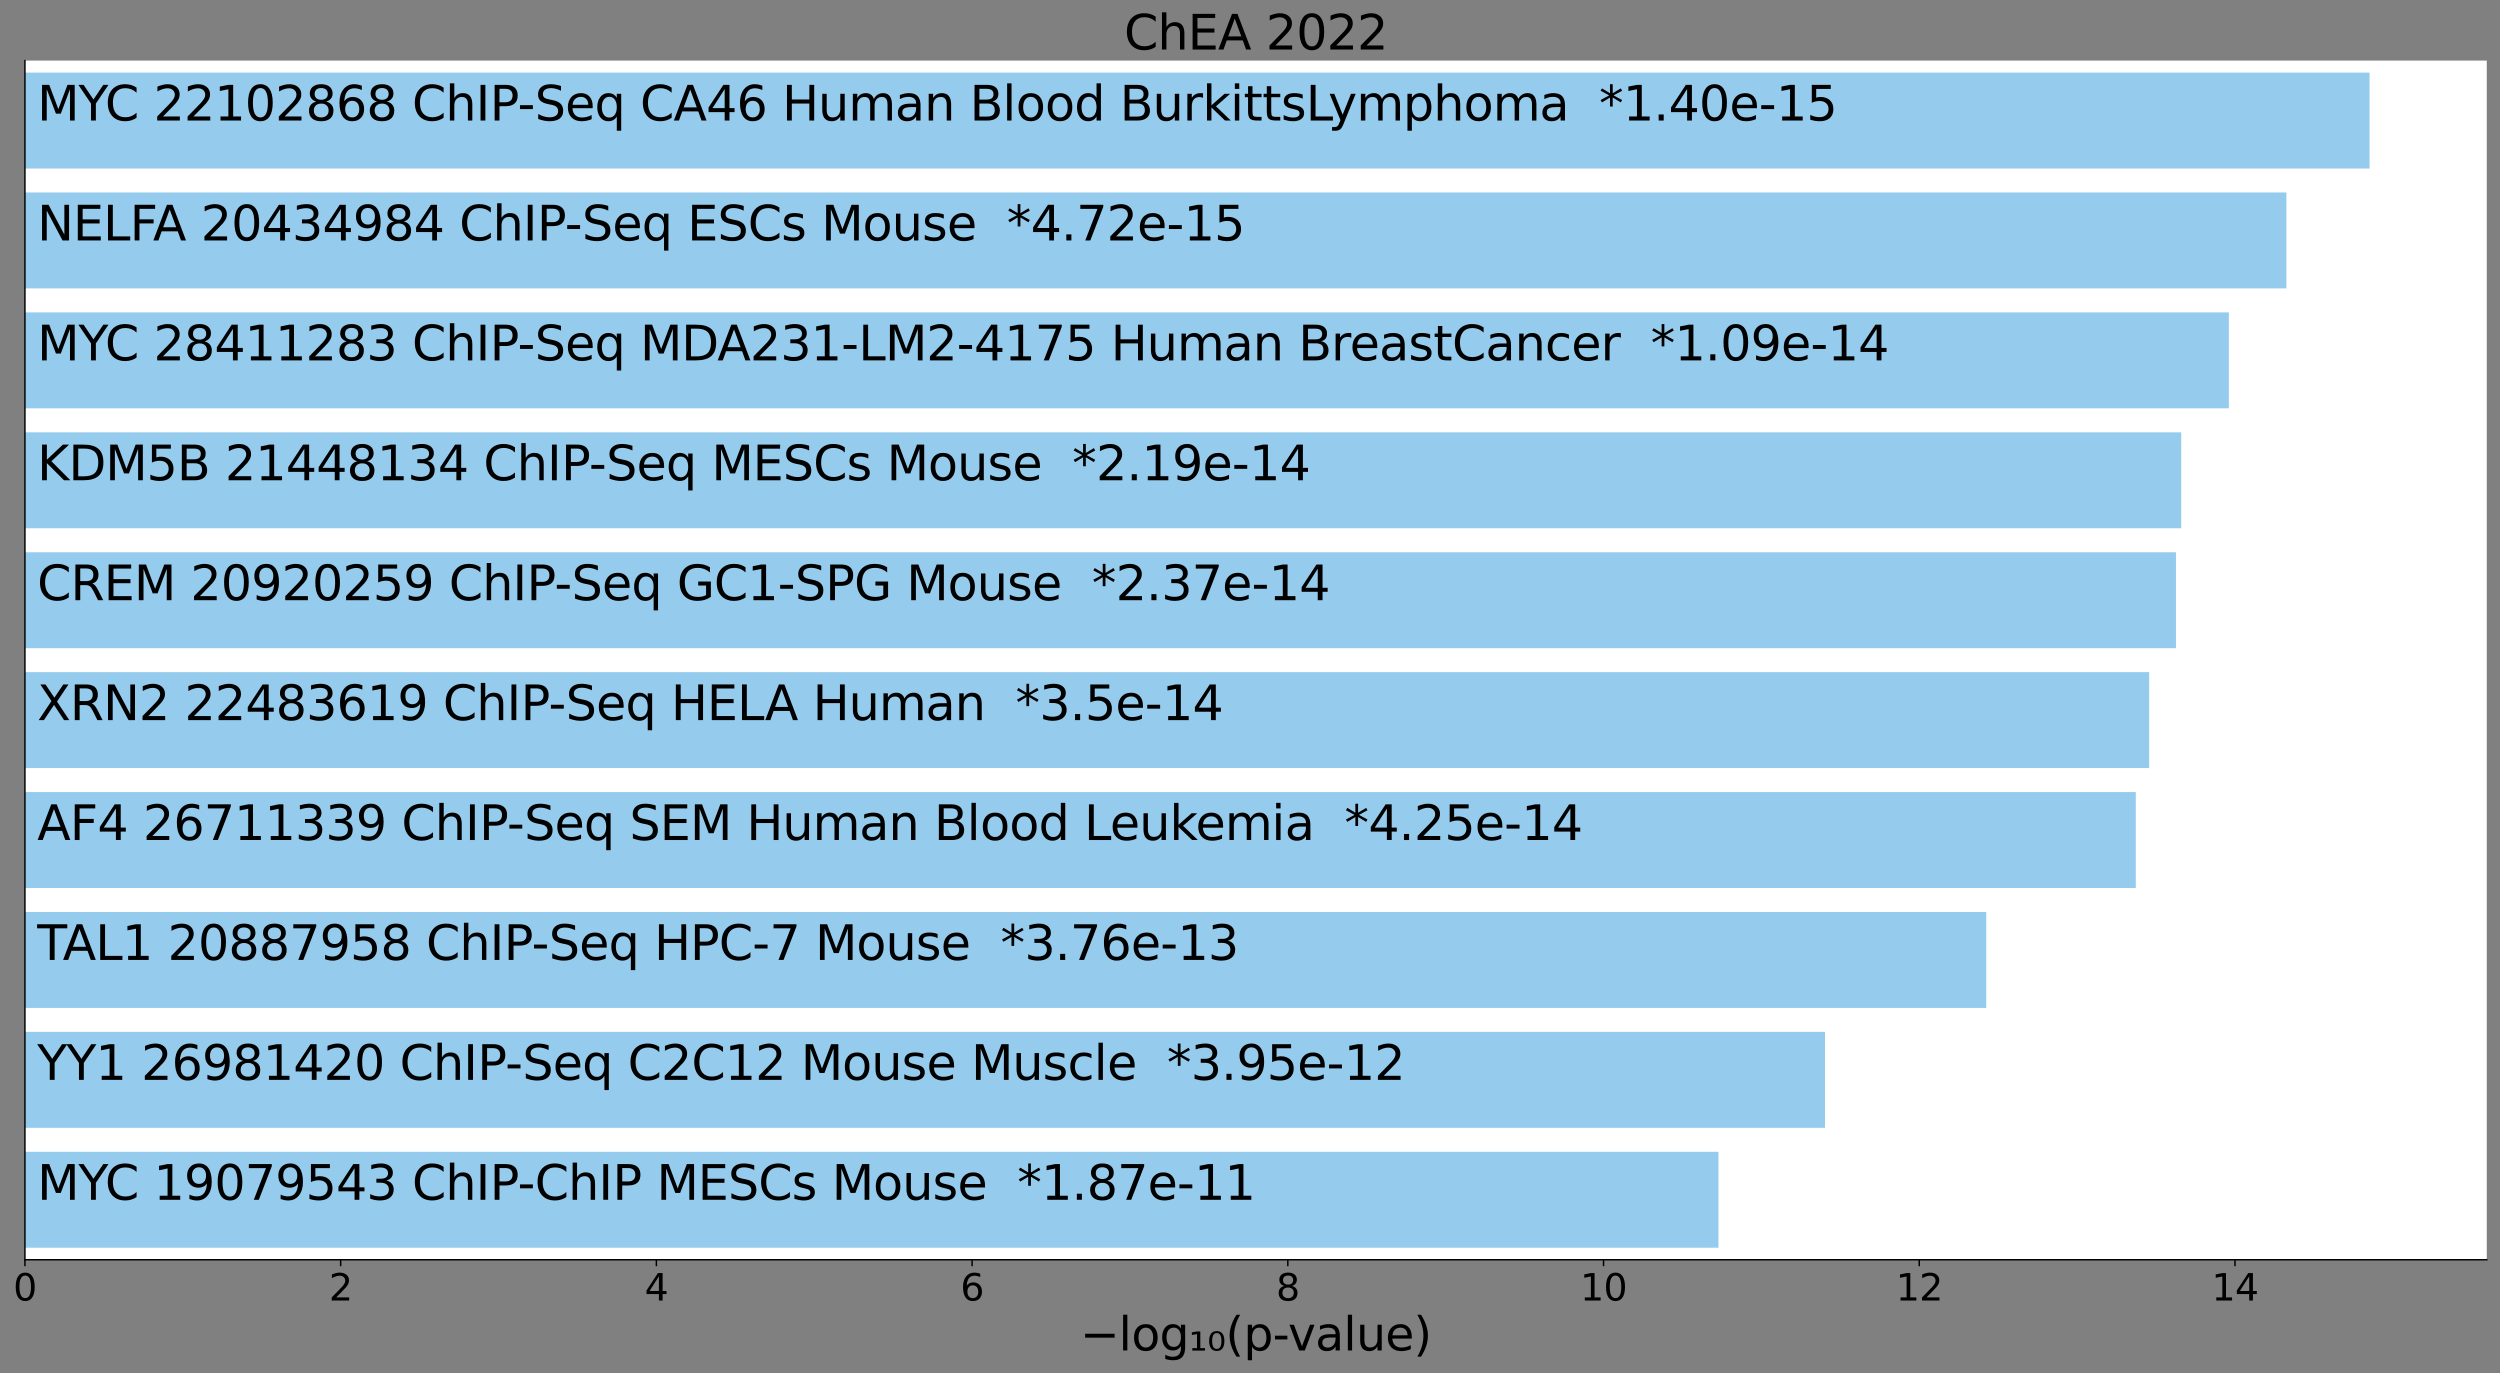 <?xml version="1.0" encoding="utf-8" standalone="no"?>
<!DOCTYPE svg PUBLIC "-//W3C//DTD SVG 1.1//EN"
  "http://www.w3.org/Graphics/SVG/1.1/DTD/svg11.dtd">
<svg height="747.028pt" version="1.1" viewBox="0 0 1359.963 747.028" width="1359.963pt" xmlns="http://www.w3.org/2000/svg" xmlns:xlink="http://www.w3.org/1999/xlink">
 <rect x="0" y="0" width="1359.963" height="747.028" fill="#808080" stroke="none"/>
 <defs>
  <style type="text/css">*{stroke-linecap:butt;stroke-linejoin:round;}</style>
 </defs>
 <g id="figure_1">
  <g id="patch_1">
   <path d="M 0 747.028 
L 1359.963 747.028 
L 1359.963 0 
L 0 0 
z
" style="fill:none;"/>
  </g>
  <g id="axes_1">
   <g id="patch_2">
    <path d="M 13.562 685.276 
L 1352.763 685.276 
L 1352.763 32.956 
L 13.562 32.956 
z
" style="fill:#ffffff;"/>
   </g>
   <g id="patch_3">
    <path clip-path="url(#pe596ecfd86)" d="M 13.562 39.479 
L 1288.991 39.479 
L 1288.991 91.665 
L 13.562 91.665 
z
" style="fill:#95cbec;"/>
   </g>
   <g id="patch_4">
    <path clip-path="url(#pe596ecfd86)" d="M 13.562 104.711 
L 1243.766 104.711 
L 1243.766 156.897 
L 13.562 156.897 
z
" style="fill:#95cbec;"/>
   </g>
   <g id="patch_5">
    <path clip-path="url(#pe596ecfd86)" d="M 13.562 169.943 
L 1212.464 169.943 
L 1212.464 222.129 
L 13.562 222.129 
z
" style="fill:#95cbec;"/>
   </g>
   <g id="patch_6">
    <path clip-path="url(#pe596ecfd86)" d="M 13.562 235.175 
L 1186.547 235.175 
L 1186.547 287.361 
L 13.562 287.361 
z
" style="fill:#95cbec;"/>
   </g>
   <g id="patch_7">
    <path clip-path="url(#pe596ecfd86)" d="M 13.562 300.407 
L 1183.693 300.407 
L 1183.693 352.593 
L 13.562 352.593 
z
" style="fill:#95cbec;"/>
   </g>
   <g id="patch_8">
    <path clip-path="url(#pe596ecfd86)" d="M 13.562 365.639 
L 1169.111 365.639 
L 1169.111 417.825 
L 13.562 417.825 
z
" style="fill:#95cbec;"/>
   </g>
   <g id="patch_9">
    <path clip-path="url(#pe596ecfd86)" d="M 13.562 430.871 
L 1161.834 430.871 
L 1161.834 483.057 
L 13.562 483.057 
z
" style="fill:#95cbec;"/>
   </g>
   <g id="patch_10">
    <path clip-path="url(#pe596ecfd86)" d="M 13.562 496.103 
L 1080.49 496.103 
L 1080.49 548.289 
L 13.562 548.289 
z
" style="fill:#95cbec;"/>
   </g>
   <g id="patch_11">
    <path clip-path="url(#pe596ecfd86)" d="M 13.562 561.335 
L 992.786 561.335 
L 992.786 613.521 
L 13.562 613.521 
z
" style="fill:#95cbec;"/>
   </g>
   <g id="patch_12">
    <path clip-path="url(#pe596ecfd86)" d="M 13.562 626.567 
L 934.822 626.567 
L 934.822 678.753 
L 13.562 678.753 
z
" style="fill:#95cbec;"/>
   </g>
   <g id="matplotlib.axis_1">
    <g id="xtick_1">
     <g id="line2d_1">
      <defs>
       <path d="M 0 0 
L 0 3.5 
" id="mb16570efa6" style="stroke:#000000;stroke-width:0.8;"/>
      </defs>
      <g>
       <use style="stroke:#000000;stroke-width:0.8;" x="13.562" xlink:href="#mb16570efa6" y="685.276"/>
      </g>
     </g>
     <g id="text_1">
      <!-- 0 -->
      <g transform="translate(7.2 707.473)scale(0.2 -0.2)">
       <defs>
        <path d="M 2034 4250 
Q 1547 4250 1301 3770 
Q 1056 3291 1056 2328 
Q 1056 1369 1301 889 
Q 1547 409 2034 409 
Q 2525 409 2770 889 
Q 3016 1369 3016 2328 
Q 3016 3291 2770 3770 
Q 2525 4250 2034 4250 
z
M 2034 4750 
Q 2819 4750 3233 4129 
Q 3647 3509 3647 2328 
Q 3647 1150 3233 529 
Q 2819 -91 2034 -91 
Q 1250 -91 836 529 
Q 422 1150 422 2328 
Q 422 3509 836 4129 
Q 1250 4750 2034 4750 
z
" id="DejaVuSans-30" transform="scale(0.016)"/>
       </defs>
       <use xlink:href="#DejaVuSans-30"/>
      </g>
     </g>
    </g>
    <g id="xtick_2">
     <g id="line2d_2">
      <g>
       <use style="stroke:#000000;stroke-width:0.8;" x="185.31" xlink:href="#mb16570efa6" y="685.276"/>
      </g>
     </g>
     <g id="text_2">
      <!-- 2 -->
      <g transform="translate(178.948 707.473)scale(0.2 -0.2)">
       <defs>
        <path d="M 1228 531 
L 3431 531 
L 3431 0 
L 469 0 
L 469 531 
Q 828 903 1448 1529 
Q 2069 2156 2228 2338 
Q 2531 2678 2651 2914 
Q 2772 3150 2772 3378 
Q 2772 3750 2511 3984 
Q 2250 4219 1831 4219 
Q 1534 4219 1204 4116 
Q 875 4013 500 3803 
L 500 4441 
Q 881 4594 1212 4672 
Q 1544 4750 1819 4750 
Q 2544 4750 2975 4387 
Q 3406 4025 3406 3419 
Q 3406 3131 3298 2873 
Q 3191 2616 2906 2266 
Q 2828 2175 2409 1742 
Q 1991 1309 1228 531 
z
" id="DejaVuSans-32" transform="scale(0.016)"/>
       </defs>
       <use xlink:href="#DejaVuSans-32"/>
      </g>
     </g>
    </g>
    <g id="xtick_3">
     <g id="line2d_3">
      <g>
       <use style="stroke:#000000;stroke-width:0.8;" x="357.058" xlink:href="#mb16570efa6" y="685.276"/>
      </g>
     </g>
     <g id="text_3">
      <!-- 4 -->
      <g transform="translate(350.696 707.473)scale(0.2 -0.2)">
       <defs>
        <path d="M 2419 4116 
L 825 1625 
L 2419 1625 
L 2419 4116 
z
M 2253 4666 
L 3047 4666 
L 3047 1625 
L 3713 1625 
L 3713 1100 
L 3047 1100 
L 3047 0 
L 2419 0 
L 2419 1100 
L 313 1100 
L 313 1709 
L 2253 4666 
z
" id="DejaVuSans-34" transform="scale(0.016)"/>
       </defs>
       <use xlink:href="#DejaVuSans-34"/>
      </g>
     </g>
    </g>
    <g id="xtick_4">
     <g id="line2d_4">
      <g>
       <use style="stroke:#000000;stroke-width:0.8;" x="528.806" xlink:href="#mb16570efa6" y="685.276"/>
      </g>
     </g>
     <g id="text_4">
      <!-- 6 -->
      <g transform="translate(522.443 707.473)scale(0.2 -0.2)">
       <defs>
        <path d="M 2113 2584 
Q 1688 2584 1439 2293 
Q 1191 2003 1191 1497 
Q 1191 994 1439 701 
Q 1688 409 2113 409 
Q 2538 409 2786 701 
Q 3034 994 3034 1497 
Q 3034 2003 2786 2293 
Q 2538 2584 2113 2584 
z
M 3366 4563 
L 3366 3988 
Q 3128 4100 2886 4159 
Q 2644 4219 2406 4219 
Q 1781 4219 1451 3797 
Q 1122 3375 1075 2522 
Q 1259 2794 1537 2939 
Q 1816 3084 2150 3084 
Q 2853 3084 3261 2657 
Q 3669 2231 3669 1497 
Q 3669 778 3244 343 
Q 2819 -91 2113 -91 
Q 1303 -91 875 529 
Q 447 1150 447 2328 
Q 447 3434 972 4092 
Q 1497 4750 2381 4750 
Q 2619 4750 2861 4703 
Q 3103 4656 3366 4563 
z
" id="DejaVuSans-36" transform="scale(0.016)"/>
       </defs>
       <use xlink:href="#DejaVuSans-36"/>
      </g>
     </g>
    </g>
    <g id="xtick_5">
     <g id="line2d_5">
      <g>
       <use style="stroke:#000000;stroke-width:0.8;" x="700.554" xlink:href="#mb16570efa6" y="685.276"/>
      </g>
     </g>
     <g id="text_5">
      <!-- 8 -->
      <g transform="translate(694.191 707.473)scale(0.2 -0.2)">
       <defs>
        <path d="M 2034 2216 
Q 1584 2216 1326 1975 
Q 1069 1734 1069 1313 
Q 1069 891 1326 650 
Q 1584 409 2034 409 
Q 2484 409 2743 651 
Q 3003 894 3003 1313 
Q 3003 1734 2745 1975 
Q 2488 2216 2034 2216 
z
M 1403 2484 
Q 997 2584 770 2862 
Q 544 3141 544 3541 
Q 544 4100 942 4425 
Q 1341 4750 2034 4750 
Q 2731 4750 3128 4425 
Q 3525 4100 3525 3541 
Q 3525 3141 3298 2862 
Q 3072 2584 2669 2484 
Q 3125 2378 3379 2068 
Q 3634 1759 3634 1313 
Q 3634 634 3220 271 
Q 2806 -91 2034 -91 
Q 1263 -91 848 271 
Q 434 634 434 1313 
Q 434 1759 690 2068 
Q 947 2378 1403 2484 
z
M 1172 3481 
Q 1172 3119 1398 2916 
Q 1625 2713 2034 2713 
Q 2441 2713 2670 2916 
Q 2900 3119 2900 3481 
Q 2900 3844 2670 4047 
Q 2441 4250 2034 4250 
Q 1625 4250 1398 4047 
Q 1172 3844 1172 3481 
z
" id="DejaVuSans-38" transform="scale(0.016)"/>
       </defs>
       <use xlink:href="#DejaVuSans-38"/>
      </g>
     </g>
    </g>
    <g id="xtick_6">
     <g id="line2d_6">
      <g>
       <use style="stroke:#000000;stroke-width:0.8;" x="872.301" xlink:href="#mb16570efa6" y="685.276"/>
      </g>
     </g>
     <g id="text_6">
      <!-- 10 -->
      <g transform="translate(859.576 707.473)scale(0.2 -0.2)">
       <defs>
        <path d="M 794 531 
L 1825 531 
L 1825 4091 
L 703 3866 
L 703 4441 
L 1819 4666 
L 2450 4666 
L 2450 531 
L 3481 531 
L 3481 0 
L 794 0 
L 794 531 
z
" id="DejaVuSans-31" transform="scale(0.016)"/>
       </defs>
       <use xlink:href="#DejaVuSans-31"/>
       <use x="63.623" xlink:href="#DejaVuSans-30"/>
      </g>
     </g>
    </g>
    <g id="xtick_7">
     <g id="line2d_7">
      <g>
       <use style="stroke:#000000;stroke-width:0.8;" x="1044.049" xlink:href="#mb16570efa6" y="685.276"/>
      </g>
     </g>
     <g id="text_7">
      <!-- 12 -->
      <g transform="translate(1031.324 707.473)scale(0.2 -0.2)">
       <use xlink:href="#DejaVuSans-31"/>
       <use x="63.623" xlink:href="#DejaVuSans-32"/>
      </g>
     </g>
    </g>
    <g id="xtick_8">
     <g id="line2d_8">
      <g>
       <use style="stroke:#000000;stroke-width:0.8;" x="1215.797" xlink:href="#mb16570efa6" y="685.276"/>
      </g>
     </g>
     <g id="text_8">
      <!-- 14 -->
      <g transform="translate(1203.072 707.473)scale(0.2 -0.2)">
       <use xlink:href="#DejaVuSans-31"/>
       <use x="63.623" xlink:href="#DejaVuSans-34"/>
      </g>
     </g>
    </g>
    <g id="text_9">
     <!-- −log₁₀(p‐value) -->
     <g transform="translate(587.592 734.628)scale(0.25 -0.25)">
      <defs>
       <path d="M 678 2272 
L 4684 2272 
L 4684 1741 
L 678 1741 
L 678 2272 
z
" id="DejaVuSans-2212" transform="scale(0.016)"/>
       <path d="M 603 4863 
L 1178 4863 
L 1178 0 
L 603 0 
L 603 4863 
z
" id="DejaVuSans-6c" transform="scale(0.016)"/>
       <path d="M 1959 3097 
Q 1497 3097 1228 2736 
Q 959 2375 959 1747 
Q 959 1119 1226 758 
Q 1494 397 1959 397 
Q 2419 397 2687 759 
Q 2956 1122 2956 1747 
Q 2956 2369 2687 2733 
Q 2419 3097 1959 3097 
z
M 1959 3584 
Q 2709 3584 3137 3096 
Q 3566 2609 3566 1747 
Q 3566 888 3137 398 
Q 2709 -91 1959 -91 
Q 1206 -91 779 398 
Q 353 888 353 1747 
Q 353 2609 779 3096 
Q 1206 3584 1959 3584 
z
" id="DejaVuSans-6f" transform="scale(0.016)"/>
       <path d="M 2906 1791 
Q 2906 2416 2648 2759 
Q 2391 3103 1925 3103 
Q 1463 3103 1205 2759 
Q 947 2416 947 1791 
Q 947 1169 1205 825 
Q 1463 481 1925 481 
Q 2391 481 2648 825 
Q 2906 1169 2906 1791 
z
M 3481 434 
Q 3481 -459 3084 -895 
Q 2688 -1331 1869 -1331 
Q 1566 -1331 1297 -1286 
Q 1028 -1241 775 -1147 
L 775 -588 
Q 1028 -725 1275 -790 
Q 1522 -856 1778 -856 
Q 2344 -856 2625 -561 
Q 2906 -266 2906 331 
L 2906 616 
Q 2728 306 2450 153 
Q 2172 0 1784 0 
Q 1141 0 747 490 
Q 353 981 353 1791 
Q 353 2603 747 3093 
Q 1141 3584 1784 3584 
Q 2172 3584 2450 3431 
Q 2728 3278 2906 2969 
L 2906 3500 
L 3481 3500 
L 3481 434 
z
" id="DejaVuSans-67" transform="scale(0.016)"/>
       <path d="M 488 319 
L 1125 319 
L 1125 2229 
L 428 2101 
L 428 2463 
L 1147 2585 
L 1575 2585 
L 1575 319 
L 2216 319 
L 2216 -24 
L 488 -24 
L 488 319 
z
" id="DejaVuSans-2081" transform="scale(0.016)"/>
       <path d="M 1781 2091 
Q 1625 2360 1309 2360 
Q 994 2360 838 2091 
Q 678 1822 678 1285 
Q 678 744 838 476 
Q 994 207 1309 207 
Q 1625 207 1781 476 
Q 1941 744 1941 1285 
Q 1941 1822 1781 2091 
z
M 1309 2638 
Q 1813 2638 2078 2291 
Q 2344 1944 2344 1285 
Q 2344 622 2078 275 
Q 1813 -71 1309 -71 
Q 803 -71 537 275 
Q 272 622 272 1285 
Q 272 1944 537 2291 
Q 803 2638 1309 2638 
z
" id="DejaVuSans-2080" transform="scale(0.016)"/>
       <path d="M 1984 4856 
Q 1566 4138 1362 3434 
Q 1159 2731 1159 2009 
Q 1159 1288 1364 580 
Q 1569 -128 1984 -844 
L 1484 -844 
Q 1016 -109 783 600 
Q 550 1309 550 2009 
Q 550 2706 781 3412 
Q 1013 4119 1484 4856 
L 1984 4856 
z
" id="DejaVuSans-28" transform="scale(0.016)"/>
       <path d="M 1159 525 
L 1159 -1331 
L 581 -1331 
L 581 3500 
L 1159 3500 
L 1159 2969 
Q 1341 3281 1617 3432 
Q 1894 3584 2278 3584 
Q 2916 3584 3314 3078 
Q 3713 2572 3713 1747 
Q 3713 922 3314 415 
Q 2916 -91 2278 -91 
Q 1894 -91 1617 61 
Q 1341 213 1159 525 
z
M 3116 1747 
Q 3116 2381 2855 2742 
Q 2594 3103 2138 3103 
Q 1681 3103 1420 2742 
Q 1159 2381 1159 1747 
Q 1159 1113 1420 752 
Q 1681 391 2138 391 
Q 2594 391 2855 752 
Q 3116 1113 3116 1747 
z
" id="DejaVuSans-70" transform="scale(0.016)"/>
       <path d="M 313 2009 
L 1997 2009 
L 1997 1497 
L 313 1497 
L 313 2009 
z
" id="DejaVuSans-2010" transform="scale(0.016)"/>
       <path d="M 191 3500 
L 800 3500 
L 1894 563 
L 2988 3500 
L 3597 3500 
L 2284 0 
L 1503 0 
L 191 3500 
z
" id="DejaVuSans-76" transform="scale(0.016)"/>
       <path d="M 2194 1759 
Q 1497 1759 1228 1600 
Q 959 1441 959 1056 
Q 959 750 1161 570 
Q 1363 391 1709 391 
Q 2188 391 2477 730 
Q 2766 1069 2766 1631 
L 2766 1759 
L 2194 1759 
z
M 3341 1997 
L 3341 0 
L 2766 0 
L 2766 531 
Q 2569 213 2275 61 
Q 1981 -91 1556 -91 
Q 1019 -91 701 211 
Q 384 513 384 1019 
Q 384 1609 779 1909 
Q 1175 2209 1959 2209 
L 2766 2209 
L 2766 2266 
Q 2766 2663 2505 2880 
Q 2244 3097 1772 3097 
Q 1472 3097 1187 3025 
Q 903 2953 641 2809 
L 641 3341 
Q 956 3463 1253 3523 
Q 1550 3584 1831 3584 
Q 2591 3584 2966 3190 
Q 3341 2797 3341 1997 
z
" id="DejaVuSans-61" transform="scale(0.016)"/>
       <path d="M 544 1381 
L 544 3500 
L 1119 3500 
L 1119 1403 
Q 1119 906 1312 657 
Q 1506 409 1894 409 
Q 2359 409 2629 706 
Q 2900 1003 2900 1516 
L 2900 3500 
L 3475 3500 
L 3475 0 
L 2900 0 
L 2900 538 
Q 2691 219 2414 64 
Q 2138 -91 1772 -91 
Q 1169 -91 856 284 
Q 544 659 544 1381 
z
M 1991 3584 
L 1991 3584 
z
" id="DejaVuSans-75" transform="scale(0.016)"/>
       <path d="M 3597 1894 
L 3597 1613 
L 953 1613 
Q 991 1019 1311 708 
Q 1631 397 2203 397 
Q 2534 397 2845 478 
Q 3156 559 3463 722 
L 3463 178 
Q 3153 47 2828 -22 
Q 2503 -91 2169 -91 
Q 1331 -91 842 396 
Q 353 884 353 1716 
Q 353 2575 817 3079 
Q 1281 3584 2069 3584 
Q 2775 3584 3186 3129 
Q 3597 2675 3597 1894 
z
M 3022 2063 
Q 3016 2534 2758 2815 
Q 2500 3097 2075 3097 
Q 1594 3097 1305 2825 
Q 1016 2553 972 2059 
L 3022 2063 
z
" id="DejaVuSans-65" transform="scale(0.016)"/>
       <path d="M 513 4856 
L 1013 4856 
Q 1481 4119 1714 3412 
Q 1947 2706 1947 2009 
Q 1947 1309 1714 600 
Q 1481 -109 1013 -844 
L 513 -844 
Q 928 -128 1133 580 
Q 1338 1288 1338 2009 
Q 1338 2731 1133 3434 
Q 928 4138 513 4856 
z
" id="DejaVuSans-29" transform="scale(0.016)"/>
      </defs>
      <use xlink:href="#DejaVuSans-2212"/>
      <use x="83.789" xlink:href="#DejaVuSans-6c"/>
      <use x="111.572" xlink:href="#DejaVuSans-6f"/>
      <use x="172.754" xlink:href="#DejaVuSans-67"/>
      <use x="236.23" xlink:href="#DejaVuSans-2081"/>
      <use x="276.318" xlink:href="#DejaVuSans-2080"/>
      <use x="316.406" xlink:href="#DejaVuSans-28"/>
      <use x="355.42" xlink:href="#DejaVuSans-70"/>
      <use x="418.896" xlink:href="#DejaVuSans-2010"/>
      <use x="452.355" xlink:href="#DejaVuSans-76"/>
      <use x="511.535" xlink:href="#DejaVuSans-61"/>
      <use x="572.814" xlink:href="#DejaVuSans-6c"/>
      <use x="600.598" xlink:href="#DejaVuSans-75"/>
      <use x="663.977" xlink:href="#DejaVuSans-65"/>
      <use x="725.5" xlink:href="#DejaVuSans-29"/>
     </g>
    </g>
   </g>
   <g id="line2d_9">
    <path clip-path="url(#pe596ecfd86)" style="fill:none;stroke:#424242;stroke-linecap:square;stroke-width:2.7;"/>
   </g>
   <g id="line2d_10">
    <path clip-path="url(#pe596ecfd86)" style="fill:none;stroke:#424242;stroke-linecap:square;stroke-width:2.7;"/>
   </g>
   <g id="line2d_11">
    <path clip-path="url(#pe596ecfd86)" style="fill:none;stroke:#424242;stroke-linecap:square;stroke-width:2.7;"/>
   </g>
   <g id="line2d_12">
    <path clip-path="url(#pe596ecfd86)" style="fill:none;stroke:#424242;stroke-linecap:square;stroke-width:2.7;"/>
   </g>
   <g id="line2d_13">
    <path clip-path="url(#pe596ecfd86)" style="fill:none;stroke:#424242;stroke-linecap:square;stroke-width:2.7;"/>
   </g>
   <g id="line2d_14">
    <path clip-path="url(#pe596ecfd86)" style="fill:none;stroke:#424242;stroke-linecap:square;stroke-width:2.7;"/>
   </g>
   <g id="line2d_15">
    <path clip-path="url(#pe596ecfd86)" style="fill:none;stroke:#424242;stroke-linecap:square;stroke-width:2.7;"/>
   </g>
   <g id="line2d_16">
    <path clip-path="url(#pe596ecfd86)" style="fill:none;stroke:#424242;stroke-linecap:square;stroke-width:2.7;"/>
   </g>
   <g id="line2d_17">
    <path clip-path="url(#pe596ecfd86)" style="fill:none;stroke:#424242;stroke-linecap:square;stroke-width:2.7;"/>
   </g>
   <g id="line2d_18">
    <path clip-path="url(#pe596ecfd86)" style="fill:none;stroke:#424242;stroke-linecap:square;stroke-width:2.7;"/>
   </g>
   <g id="patch_13">
    <path d="M 13.562 685.276 
L 13.562 32.956 
" style="fill:none;stroke:#000000;stroke-linecap:square;stroke-linejoin:miter;stroke-width:0.8;"/>
   </g>
   <g id="patch_14">
    <path d="M 13.562 685.276 
L 1352.763 685.276 
" style="fill:none;stroke:#000000;stroke-linecap:square;stroke-linejoin:miter;stroke-width:0.8;"/>
   </g>
   <g id="text_10">
    <!-- MYC 22102868 ChIP-Seq CA46 Human Blood BurkittsLymphoma  *1.40e-15 -->
    <g transform="translate(20.259 65.572)scale(0.26 -0.26)">
     <defs>
      <path d="M 628 4666 
L 1569 4666 
L 2759 1491 
L 3956 4666 
L 4897 4666 
L 4897 0 
L 4281 0 
L 4281 4097 
L 3078 897 
L 2444 897 
L 1241 4097 
L 1241 0 
L 628 0 
L 628 4666 
z
" id="DejaVuSans-4d" transform="scale(0.016)"/>
      <path d="M -13 4666 
L 666 4666 
L 1959 2747 
L 3244 4666 
L 3922 4666 
L 2272 2222 
L 2272 0 
L 1638 0 
L 1638 2222 
L -13 4666 
z
" id="DejaVuSans-59" transform="scale(0.016)"/>
      <path d="M 4122 4306 
L 4122 3641 
Q 3803 3938 3442 4084 
Q 3081 4231 2675 4231 
Q 1875 4231 1450 3742 
Q 1025 3253 1025 2328 
Q 1025 1406 1450 917 
Q 1875 428 2675 428 
Q 3081 428 3442 575 
Q 3803 722 4122 1019 
L 4122 359 
Q 3791 134 3420 21 
Q 3050 -91 2638 -91 
Q 1578 -91 968 557 
Q 359 1206 359 2328 
Q 359 3453 968 4101 
Q 1578 4750 2638 4750 
Q 3056 4750 3426 4639 
Q 3797 4528 4122 4306 
z
" id="DejaVuSans-43" transform="scale(0.016)"/>
      <path id="DejaVuSans-20" transform="scale(0.016)"/>
      <path d="M 3513 2113 
L 3513 0 
L 2938 0 
L 2938 2094 
Q 2938 2591 2744 2837 
Q 2550 3084 2163 3084 
Q 1697 3084 1428 2787 
Q 1159 2491 1159 1978 
L 1159 0 
L 581 0 
L 581 4863 
L 1159 4863 
L 1159 2956 
Q 1366 3272 1645 3428 
Q 1925 3584 2291 3584 
Q 2894 3584 3203 3211 
Q 3513 2838 3513 2113 
z
" id="DejaVuSans-68" transform="scale(0.016)"/>
      <path d="M 628 4666 
L 1259 4666 
L 1259 0 
L 628 0 
L 628 4666 
z
" id="DejaVuSans-49" transform="scale(0.016)"/>
      <path d="M 1259 4147 
L 1259 2394 
L 2053 2394 
Q 2494 2394 2734 2622 
Q 2975 2850 2975 3272 
Q 2975 3691 2734 3919 
Q 2494 4147 2053 4147 
L 1259 4147 
z
M 628 4666 
L 2053 4666 
Q 2838 4666 3239 4311 
Q 3641 3956 3641 3272 
Q 3641 2581 3239 2228 
Q 2838 1875 2053 1875 
L 1259 1875 
L 1259 0 
L 628 0 
L 628 4666 
z
" id="DejaVuSans-50" transform="scale(0.016)"/>
      <path d="M 313 2009 
L 1997 2009 
L 1997 1497 
L 313 1497 
L 313 2009 
z
" id="DejaVuSans-2d" transform="scale(0.016)"/>
      <path d="M 3425 4513 
L 3425 3897 
Q 3066 4069 2747 4153 
Q 2428 4238 2131 4238 
Q 1616 4238 1336 4038 
Q 1056 3838 1056 3469 
Q 1056 3159 1242 3001 
Q 1428 2844 1947 2747 
L 2328 2669 
Q 3034 2534 3370 2195 
Q 3706 1856 3706 1288 
Q 3706 609 3251 259 
Q 2797 -91 1919 -91 
Q 1588 -91 1214 -16 
Q 841 59 441 206 
L 441 856 
Q 825 641 1194 531 
Q 1563 422 1919 422 
Q 2459 422 2753 634 
Q 3047 847 3047 1241 
Q 3047 1584 2836 1778 
Q 2625 1972 2144 2069 
L 1759 2144 
Q 1053 2284 737 2584 
Q 422 2884 422 3419 
Q 422 4038 858 4394 
Q 1294 4750 2059 4750 
Q 2388 4750 2728 4690 
Q 3069 4631 3425 4513 
z
" id="DejaVuSans-53" transform="scale(0.016)"/>
      <path d="M 947 1747 
Q 947 1113 1208 752 
Q 1469 391 1925 391 
Q 2381 391 2643 752 
Q 2906 1113 2906 1747 
Q 2906 2381 2643 2742 
Q 2381 3103 1925 3103 
Q 1469 3103 1208 2742 
Q 947 2381 947 1747 
z
M 2906 525 
Q 2725 213 2448 61 
Q 2172 -91 1784 -91 
Q 1150 -91 751 415 
Q 353 922 353 1747 
Q 353 2572 751 3078 
Q 1150 3584 1784 3584 
Q 2172 3584 2448 3432 
Q 2725 3281 2906 2969 
L 2906 3500 
L 3481 3500 
L 3481 -1331 
L 2906 -1331 
L 2906 525 
z
" id="DejaVuSans-71" transform="scale(0.016)"/>
      <path d="M 2188 4044 
L 1331 1722 
L 3047 1722 
L 2188 4044 
z
M 1831 4666 
L 2547 4666 
L 4325 0 
L 3669 0 
L 3244 1197 
L 1141 1197 
L 716 0 
L 50 0 
L 1831 4666 
z
" id="DejaVuSans-41" transform="scale(0.016)"/>
      <path d="M 628 4666 
L 1259 4666 
L 1259 2753 
L 3553 2753 
L 3553 4666 
L 4184 4666 
L 4184 0 
L 3553 0 
L 3553 2222 
L 1259 2222 
L 1259 0 
L 628 0 
L 628 4666 
z
" id="DejaVuSans-48" transform="scale(0.016)"/>
      <path d="M 3328 2828 
Q 3544 3216 3844 3400 
Q 4144 3584 4550 3584 
Q 5097 3584 5394 3201 
Q 5691 2819 5691 2113 
L 5691 0 
L 5113 0 
L 5113 2094 
Q 5113 2597 4934 2840 
Q 4756 3084 4391 3084 
Q 3944 3084 3684 2787 
Q 3425 2491 3425 1978 
L 3425 0 
L 2847 0 
L 2847 2094 
Q 2847 2600 2669 2842 
Q 2491 3084 2119 3084 
Q 1678 3084 1418 2786 
Q 1159 2488 1159 1978 
L 1159 0 
L 581 0 
L 581 3500 
L 1159 3500 
L 1159 2956 
Q 1356 3278 1631 3431 
Q 1906 3584 2284 3584 
Q 2666 3584 2933 3390 
Q 3200 3197 3328 2828 
z
" id="DejaVuSans-6d" transform="scale(0.016)"/>
      <path d="M 3513 2113 
L 3513 0 
L 2938 0 
L 2938 2094 
Q 2938 2591 2744 2837 
Q 2550 3084 2163 3084 
Q 1697 3084 1428 2787 
Q 1159 2491 1159 1978 
L 1159 0 
L 581 0 
L 581 3500 
L 1159 3500 
L 1159 2956 
Q 1366 3272 1645 3428 
Q 1925 3584 2291 3584 
Q 2894 3584 3203 3211 
Q 3513 2838 3513 2113 
z
" id="DejaVuSans-6e" transform="scale(0.016)"/>
      <path d="M 1259 2228 
L 1259 519 
L 2272 519 
Q 2781 519 3026 730 
Q 3272 941 3272 1375 
Q 3272 1813 3026 2020 
Q 2781 2228 2272 2228 
L 1259 2228 
z
M 1259 4147 
L 1259 2741 
L 2194 2741 
Q 2656 2741 2882 2914 
Q 3109 3088 3109 3444 
Q 3109 3797 2882 3972 
Q 2656 4147 2194 4147 
L 1259 4147 
z
M 628 4666 
L 2241 4666 
Q 2963 4666 3353 4366 
Q 3744 4066 3744 3513 
Q 3744 3084 3544 2831 
Q 3344 2578 2956 2516 
Q 3422 2416 3680 2098 
Q 3938 1781 3938 1306 
Q 3938 681 3513 340 
Q 3088 0 2303 0 
L 628 0 
L 628 4666 
z
" id="DejaVuSans-42" transform="scale(0.016)"/>
      <path d="M 2906 2969 
L 2906 4863 
L 3481 4863 
L 3481 0 
L 2906 0 
L 2906 525 
Q 2725 213 2448 61 
Q 2172 -91 1784 -91 
Q 1150 -91 751 415 
Q 353 922 353 1747 
Q 353 2572 751 3078 
Q 1150 3584 1784 3584 
Q 2172 3584 2448 3432 
Q 2725 3281 2906 2969 
z
M 947 1747 
Q 947 1113 1208 752 
Q 1469 391 1925 391 
Q 2381 391 2643 752 
Q 2906 1113 2906 1747 
Q 2906 2381 2643 2742 
Q 2381 3103 1925 3103 
Q 1469 3103 1208 2742 
Q 947 2381 947 1747 
z
" id="DejaVuSans-64" transform="scale(0.016)"/>
      <path d="M 2631 2963 
Q 2534 3019 2420 3045 
Q 2306 3072 2169 3072 
Q 1681 3072 1420 2755 
Q 1159 2438 1159 1844 
L 1159 0 
L 581 0 
L 581 3500 
L 1159 3500 
L 1159 2956 
Q 1341 3275 1631 3429 
Q 1922 3584 2338 3584 
Q 2397 3584 2469 3576 
Q 2541 3569 2628 3553 
L 2631 2963 
z
" id="DejaVuSans-72" transform="scale(0.016)"/>
      <path d="M 581 4863 
L 1159 4863 
L 1159 1991 
L 2875 3500 
L 3609 3500 
L 1753 1863 
L 3688 0 
L 2938 0 
L 1159 1709 
L 1159 0 
L 581 0 
L 581 4863 
z
" id="DejaVuSans-6b" transform="scale(0.016)"/>
      <path d="M 603 3500 
L 1178 3500 
L 1178 0 
L 603 0 
L 603 3500 
z
M 603 4863 
L 1178 4863 
L 1178 4134 
L 603 4134 
L 603 4863 
z
" id="DejaVuSans-69" transform="scale(0.016)"/>
      <path d="M 1172 4494 
L 1172 3500 
L 2356 3500 
L 2356 3053 
L 1172 3053 
L 1172 1153 
Q 1172 725 1289 603 
Q 1406 481 1766 481 
L 2356 481 
L 2356 0 
L 1766 0 
Q 1100 0 847 248 
Q 594 497 594 1153 
L 594 3053 
L 172 3053 
L 172 3500 
L 594 3500 
L 594 4494 
L 1172 4494 
z
" id="DejaVuSans-74" transform="scale(0.016)"/>
      <path d="M 2834 3397 
L 2834 2853 
Q 2591 2978 2328 3040 
Q 2066 3103 1784 3103 
Q 1356 3103 1142 2972 
Q 928 2841 928 2578 
Q 928 2378 1081 2264 
Q 1234 2150 1697 2047 
L 1894 2003 
Q 2506 1872 2764 1633 
Q 3022 1394 3022 966 
Q 3022 478 2636 193 
Q 2250 -91 1575 -91 
Q 1294 -91 989 -36 
Q 684 19 347 128 
L 347 722 
Q 666 556 975 473 
Q 1284 391 1588 391 
Q 1994 391 2212 530 
Q 2431 669 2431 922 
Q 2431 1156 2273 1281 
Q 2116 1406 1581 1522 
L 1381 1569 
Q 847 1681 609 1914 
Q 372 2147 372 2553 
Q 372 3047 722 3315 
Q 1072 3584 1716 3584 
Q 2034 3584 2315 3537 
Q 2597 3491 2834 3397 
z
" id="DejaVuSans-73" transform="scale(0.016)"/>
      <path d="M 628 4666 
L 1259 4666 
L 1259 531 
L 3531 531 
L 3531 0 
L 628 0 
L 628 4666 
z
" id="DejaVuSans-4c" transform="scale(0.016)"/>
      <path d="M 2059 -325 
Q 1816 -950 1584 -1140 
Q 1353 -1331 966 -1331 
L 506 -1331 
L 506 -850 
L 844 -850 
Q 1081 -850 1212 -737 
Q 1344 -625 1503 -206 
L 1606 56 
L 191 3500 
L 800 3500 
L 1894 763 
L 2988 3500 
L 3597 3500 
L 2059 -325 
z
" id="DejaVuSans-79" transform="scale(0.016)"/>
      <path d="M 3009 3897 
L 1888 3291 
L 3009 2681 
L 2828 2375 
L 1778 3009 
L 1778 1831 
L 1422 1831 
L 1422 3009 
L 372 2375 
L 191 2681 
L 1313 3291 
L 191 3897 
L 372 4206 
L 1422 3572 
L 1422 4750 
L 1778 4750 
L 1778 3572 
L 2828 4206 
L 3009 3897 
z
" id="DejaVuSans-2a" transform="scale(0.016)"/>
      <path d="M 684 794 
L 1344 794 
L 1344 0 
L 684 0 
L 684 794 
z
" id="DejaVuSans-2e" transform="scale(0.016)"/>
      <path d="M 691 4666 
L 3169 4666 
L 3169 4134 
L 1269 4134 
L 1269 2991 
Q 1406 3038 1543 3061 
Q 1681 3084 1819 3084 
Q 2600 3084 3056 2656 
Q 3513 2228 3513 1497 
Q 3513 744 3044 326 
Q 2575 -91 1722 -91 
Q 1428 -91 1123 -41 
Q 819 9 494 109 
L 494 744 
Q 775 591 1075 516 
Q 1375 441 1709 441 
Q 2250 441 2565 725 
Q 2881 1009 2881 1497 
Q 2881 1984 2565 2268 
Q 2250 2553 1709 2553 
Q 1456 2553 1204 2497 
Q 953 2441 691 2322 
L 691 4666 
z
" id="DejaVuSans-35" transform="scale(0.016)"/>
     </defs>
     <use xlink:href="#DejaVuSans-4d"/>
     <use x="86.279" xlink:href="#DejaVuSans-59"/>
     <use x="141.863" xlink:href="#DejaVuSans-43"/>
     <use x="211.688" xlink:href="#DejaVuSans-20"/>
     <use x="243.475" xlink:href="#DejaVuSans-32"/>
     <use x="307.098" xlink:href="#DejaVuSans-32"/>
     <use x="370.721" xlink:href="#DejaVuSans-31"/>
     <use x="434.344" xlink:href="#DejaVuSans-30"/>
     <use x="497.967" xlink:href="#DejaVuSans-32"/>
     <use x="561.59" xlink:href="#DejaVuSans-38"/>
     <use x="625.213" xlink:href="#DejaVuSans-36"/>
     <use x="688.836" xlink:href="#DejaVuSans-38"/>
     <use x="752.459" xlink:href="#DejaVuSans-20"/>
     <use x="784.246" xlink:href="#DejaVuSans-43"/>
     <use x="854.07" xlink:href="#DejaVuSans-68"/>
     <use x="917.449" xlink:href="#DejaVuSans-49"/>
     <use x="946.941" xlink:href="#DejaVuSans-50"/>
     <use x="1004.994" xlink:href="#DejaVuSans-2d"/>
     <use x="1041.078" xlink:href="#DejaVuSans-53"/>
     <use x="1104.555" xlink:href="#DejaVuSans-65"/>
     <use x="1166.078" xlink:href="#DejaVuSans-71"/>
     <use x="1229.555" xlink:href="#DejaVuSans-20"/>
     <use x="1261.342" xlink:href="#DejaVuSans-43"/>
     <use x="1331.166" xlink:href="#DejaVuSans-41"/>
     <use x="1399.574" xlink:href="#DejaVuSans-34"/>
     <use x="1463.197" xlink:href="#DejaVuSans-36"/>
     <use x="1526.82" xlink:href="#DejaVuSans-20"/>
     <use x="1558.607" xlink:href="#DejaVuSans-48"/>
     <use x="1633.803" xlink:href="#DejaVuSans-75"/>
     <use x="1697.182" xlink:href="#DejaVuSans-6d"/>
     <use x="1794.594" xlink:href="#DejaVuSans-61"/>
     <use x="1855.873" xlink:href="#DejaVuSans-6e"/>
     <use x="1919.252" xlink:href="#DejaVuSans-20"/>
     <use x="1951.039" xlink:href="#DejaVuSans-42"/>
     <use x="2019.643" xlink:href="#DejaVuSans-6c"/>
     <use x="2047.426" xlink:href="#DejaVuSans-6f"/>
     <use x="2108.607" xlink:href="#DejaVuSans-6f"/>
     <use x="2169.789" xlink:href="#DejaVuSans-64"/>
     <use x="2233.266" xlink:href="#DejaVuSans-20"/>
     <use x="2265.053" xlink:href="#DejaVuSans-42"/>
     <use x="2333.656" xlink:href="#DejaVuSans-75"/>
     <use x="2397.035" xlink:href="#DejaVuSans-72"/>
     <use x="2438.148" xlink:href="#DejaVuSans-6b"/>
     <use x="2496.059" xlink:href="#DejaVuSans-69"/>
     <use x="2523.842" xlink:href="#DejaVuSans-74"/>
     <use x="2563.051" xlink:href="#DejaVuSans-74"/>
     <use x="2602.26" xlink:href="#DejaVuSans-73"/>
     <use x="2654.359" xlink:href="#DejaVuSans-4c"/>
     <use x="2700.947" xlink:href="#DejaVuSans-79"/>
     <use x="2760.127" xlink:href="#DejaVuSans-6d"/>
     <use x="2857.539" xlink:href="#DejaVuSans-70"/>
     <use x="2921.016" xlink:href="#DejaVuSans-68"/>
     <use x="2984.395" xlink:href="#DejaVuSans-6f"/>
     <use x="3045.576" xlink:href="#DejaVuSans-6d"/>
     <use x="3142.988" xlink:href="#DejaVuSans-61"/>
     <use x="3204.268" xlink:href="#DejaVuSans-20"/>
     <use x="3236.055" xlink:href="#DejaVuSans-20"/>
     <use x="3267.842" xlink:href="#DejaVuSans-2a"/>
     <use x="3317.842" xlink:href="#DejaVuSans-31"/>
     <use x="3381.465" xlink:href="#DejaVuSans-2e"/>
     <use x="3413.252" xlink:href="#DejaVuSans-34"/>
     <use x="3476.875" xlink:href="#DejaVuSans-30"/>
     <use x="3540.498" xlink:href="#DejaVuSans-65"/>
     <use x="3602.021" xlink:href="#DejaVuSans-2d"/>
     <use x="3638.105" xlink:href="#DejaVuSans-31"/>
     <use x="3701.729" xlink:href="#DejaVuSans-35"/>
    </g>
   </g>
   <g id="text_11">
    <!-- NELFA 20434984 ChIP-Seq ESCs Mouse  *4.72e-15 -->
    <g transform="translate(20.259 130.804)scale(0.26 -0.26)">
     <defs>
      <path d="M 628 4666 
L 1478 4666 
L 3547 763 
L 3547 4666 
L 4159 4666 
L 4159 0 
L 3309 0 
L 1241 3903 
L 1241 0 
L 628 0 
L 628 4666 
z
" id="DejaVuSans-4e" transform="scale(0.016)"/>
      <path d="M 628 4666 
L 3578 4666 
L 3578 4134 
L 1259 4134 
L 1259 2753 
L 3481 2753 
L 3481 2222 
L 1259 2222 
L 1259 531 
L 3634 531 
L 3634 0 
L 628 0 
L 628 4666 
z
" id="DejaVuSans-45" transform="scale(0.016)"/>
      <path d="M 628 4666 
L 3309 4666 
L 3309 4134 
L 1259 4134 
L 1259 2759 
L 3109 2759 
L 3109 2228 
L 1259 2228 
L 1259 0 
L 628 0 
L 628 4666 
z
" id="DejaVuSans-46" transform="scale(0.016)"/>
      <path d="M 2597 2516 
Q 3050 2419 3304 2112 
Q 3559 1806 3559 1356 
Q 3559 666 3084 287 
Q 2609 -91 1734 -91 
Q 1441 -91 1130 -33 
Q 819 25 488 141 
L 488 750 
Q 750 597 1062 519 
Q 1375 441 1716 441 
Q 2309 441 2620 675 
Q 2931 909 2931 1356 
Q 2931 1769 2642 2001 
Q 2353 2234 1838 2234 
L 1294 2234 
L 1294 2753 
L 1863 2753 
Q 2328 2753 2575 2939 
Q 2822 3125 2822 3475 
Q 2822 3834 2567 4026 
Q 2313 4219 1838 4219 
Q 1578 4219 1281 4162 
Q 984 4106 628 3988 
L 628 4550 
Q 988 4650 1302 4700 
Q 1616 4750 1894 4750 
Q 2613 4750 3031 4423 
Q 3450 4097 3450 3541 
Q 3450 3153 3228 2886 
Q 3006 2619 2597 2516 
z
" id="DejaVuSans-33" transform="scale(0.016)"/>
      <path d="M 703 97 
L 703 672 
Q 941 559 1184 500 
Q 1428 441 1663 441 
Q 2288 441 2617 861 
Q 2947 1281 2994 2138 
Q 2813 1869 2534 1725 
Q 2256 1581 1919 1581 
Q 1219 1581 811 2004 
Q 403 2428 403 3163 
Q 403 3881 828 4315 
Q 1253 4750 1959 4750 
Q 2769 4750 3195 4129 
Q 3622 3509 3622 2328 
Q 3622 1225 3098 567 
Q 2575 -91 1691 -91 
Q 1453 -91 1209 -44 
Q 966 3 703 97 
z
M 1959 2075 
Q 2384 2075 2632 2365 
Q 2881 2656 2881 3163 
Q 2881 3666 2632 3958 
Q 2384 4250 1959 4250 
Q 1534 4250 1286 3958 
Q 1038 3666 1038 3163 
Q 1038 2656 1286 2365 
Q 1534 2075 1959 2075 
z
" id="DejaVuSans-39" transform="scale(0.016)"/>
      <path d="M 525 4666 
L 3525 4666 
L 3525 4397 
L 1831 0 
L 1172 0 
L 2766 4134 
L 525 4134 
L 525 4666 
z
" id="DejaVuSans-37" transform="scale(0.016)"/>
     </defs>
     <use xlink:href="#DejaVuSans-4e"/>
     <use x="74.805" xlink:href="#DejaVuSans-45"/>
     <use x="137.988" xlink:href="#DejaVuSans-4c"/>
     <use x="193.701" xlink:href="#DejaVuSans-46"/>
     <use x="242.096" xlink:href="#DejaVuSans-41"/>
     <use x="310.504" xlink:href="#DejaVuSans-20"/>
     <use x="342.291" xlink:href="#DejaVuSans-32"/>
     <use x="405.914" xlink:href="#DejaVuSans-30"/>
     <use x="469.537" xlink:href="#DejaVuSans-34"/>
     <use x="533.16" xlink:href="#DejaVuSans-33"/>
     <use x="596.783" xlink:href="#DejaVuSans-34"/>
     <use x="660.406" xlink:href="#DejaVuSans-39"/>
     <use x="724.029" xlink:href="#DejaVuSans-38"/>
     <use x="787.652" xlink:href="#DejaVuSans-34"/>
     <use x="851.275" xlink:href="#DejaVuSans-20"/>
     <use x="883.062" xlink:href="#DejaVuSans-43"/>
     <use x="952.887" xlink:href="#DejaVuSans-68"/>
     <use x="1016.266" xlink:href="#DejaVuSans-49"/>
     <use x="1045.758" xlink:href="#DejaVuSans-50"/>
     <use x="1103.811" xlink:href="#DejaVuSans-2d"/>
     <use x="1139.895" xlink:href="#DejaVuSans-53"/>
     <use x="1203.371" xlink:href="#DejaVuSans-65"/>
     <use x="1264.895" xlink:href="#DejaVuSans-71"/>
     <use x="1328.371" xlink:href="#DejaVuSans-20"/>
     <use x="1360.158" xlink:href="#DejaVuSans-45"/>
     <use x="1423.342" xlink:href="#DejaVuSans-53"/>
     <use x="1486.818" xlink:href="#DejaVuSans-43"/>
     <use x="1556.643" xlink:href="#DejaVuSans-73"/>
     <use x="1608.742" xlink:href="#DejaVuSans-20"/>
     <use x="1640.529" xlink:href="#DejaVuSans-4d"/>
     <use x="1726.809" xlink:href="#DejaVuSans-6f"/>
     <use x="1787.99" xlink:href="#DejaVuSans-75"/>
     <use x="1851.369" xlink:href="#DejaVuSans-73"/>
     <use x="1903.469" xlink:href="#DejaVuSans-65"/>
     <use x="1964.992" xlink:href="#DejaVuSans-20"/>
     <use x="1996.779" xlink:href="#DejaVuSans-20"/>
     <use x="2028.566" xlink:href="#DejaVuSans-2a"/>
     <use x="2078.566" xlink:href="#DejaVuSans-34"/>
     <use x="2142.189" xlink:href="#DejaVuSans-2e"/>
     <use x="2173.977" xlink:href="#DejaVuSans-37"/>
     <use x="2237.6" xlink:href="#DejaVuSans-32"/>
     <use x="2301.223" xlink:href="#DejaVuSans-65"/>
     <use x="2362.746" xlink:href="#DejaVuSans-2d"/>
     <use x="2398.83" xlink:href="#DejaVuSans-31"/>
     <use x="2462.453" xlink:href="#DejaVuSans-35"/>
    </g>
   </g>
   <g id="text_12">
    <!-- MYC 28411283 ChIP-Seq MDA231-LM2-4175 Human BreastCancer  *1.09e-14 -->
    <g transform="translate(20.259 196.036)scale(0.26 -0.26)">
     <defs>
      <path d="M 1259 4147 
L 1259 519 
L 2022 519 
Q 2988 519 3436 956 
Q 3884 1394 3884 2338 
Q 3884 3275 3436 3711 
Q 2988 4147 2022 4147 
L 1259 4147 
z
M 628 4666 
L 1925 4666 
Q 3281 4666 3915 4102 
Q 4550 3538 4550 2338 
Q 4550 1131 3912 565 
Q 3275 0 1925 0 
L 628 0 
L 628 4666 
z
" id="DejaVuSans-44" transform="scale(0.016)"/>
      <path d="M 3122 3366 
L 3122 2828 
Q 2878 2963 2633 3030 
Q 2388 3097 2138 3097 
Q 1578 3097 1268 2742 
Q 959 2388 959 1747 
Q 959 1106 1268 751 
Q 1578 397 2138 397 
Q 2388 397 2633 464 
Q 2878 531 3122 666 
L 3122 134 
Q 2881 22 2623 -34 
Q 2366 -91 2075 -91 
Q 1284 -91 818 406 
Q 353 903 353 1747 
Q 353 2603 823 3093 
Q 1294 3584 2113 3584 
Q 2378 3584 2631 3529 
Q 2884 3475 3122 3366 
z
" id="DejaVuSans-63" transform="scale(0.016)"/>
     </defs>
     <use xlink:href="#DejaVuSans-4d"/>
     <use x="86.279" xlink:href="#DejaVuSans-59"/>
     <use x="141.863" xlink:href="#DejaVuSans-43"/>
     <use x="211.688" xlink:href="#DejaVuSans-20"/>
     <use x="243.475" xlink:href="#DejaVuSans-32"/>
     <use x="307.098" xlink:href="#DejaVuSans-38"/>
     <use x="370.721" xlink:href="#DejaVuSans-34"/>
     <use x="434.344" xlink:href="#DejaVuSans-31"/>
     <use x="497.967" xlink:href="#DejaVuSans-31"/>
     <use x="561.59" xlink:href="#DejaVuSans-32"/>
     <use x="625.213" xlink:href="#DejaVuSans-38"/>
     <use x="688.836" xlink:href="#DejaVuSans-33"/>
     <use x="752.459" xlink:href="#DejaVuSans-20"/>
     <use x="784.246" xlink:href="#DejaVuSans-43"/>
     <use x="854.07" xlink:href="#DejaVuSans-68"/>
     <use x="917.449" xlink:href="#DejaVuSans-49"/>
     <use x="946.941" xlink:href="#DejaVuSans-50"/>
     <use x="1004.994" xlink:href="#DejaVuSans-2d"/>
     <use x="1041.078" xlink:href="#DejaVuSans-53"/>
     <use x="1104.555" xlink:href="#DejaVuSans-65"/>
     <use x="1166.078" xlink:href="#DejaVuSans-71"/>
     <use x="1229.555" xlink:href="#DejaVuSans-20"/>
     <use x="1261.342" xlink:href="#DejaVuSans-4d"/>
     <use x="1347.621" xlink:href="#DejaVuSans-44"/>
     <use x="1422.873" xlink:href="#DejaVuSans-41"/>
     <use x="1491.281" xlink:href="#DejaVuSans-32"/>
     <use x="1554.904" xlink:href="#DejaVuSans-33"/>
     <use x="1618.527" xlink:href="#DejaVuSans-31"/>
     <use x="1682.15" xlink:href="#DejaVuSans-2d"/>
     <use x="1718.234" xlink:href="#DejaVuSans-4c"/>
     <use x="1773.947" xlink:href="#DejaVuSans-4d"/>
     <use x="1860.227" xlink:href="#DejaVuSans-32"/>
     <use x="1923.85" xlink:href="#DejaVuSans-2d"/>
     <use x="1959.934" xlink:href="#DejaVuSans-34"/>
     <use x="2023.557" xlink:href="#DejaVuSans-31"/>
     <use x="2087.18" xlink:href="#DejaVuSans-37"/>
     <use x="2150.803" xlink:href="#DejaVuSans-35"/>
     <use x="2214.426" xlink:href="#DejaVuSans-20"/>
     <use x="2246.213" xlink:href="#DejaVuSans-48"/>
     <use x="2321.408" xlink:href="#DejaVuSans-75"/>
     <use x="2384.787" xlink:href="#DejaVuSans-6d"/>
     <use x="2482.199" xlink:href="#DejaVuSans-61"/>
     <use x="2543.479" xlink:href="#DejaVuSans-6e"/>
     <use x="2606.857" xlink:href="#DejaVuSans-20"/>
     <use x="2638.645" xlink:href="#DejaVuSans-42"/>
     <use x="2707.248" xlink:href="#DejaVuSans-72"/>
     <use x="2746.111" xlink:href="#DejaVuSans-65"/>
     <use x="2807.635" xlink:href="#DejaVuSans-61"/>
     <use x="2868.914" xlink:href="#DejaVuSans-73"/>
     <use x="2921.014" xlink:href="#DejaVuSans-74"/>
     <use x="2960.223" xlink:href="#DejaVuSans-43"/>
     <use x="3030.047" xlink:href="#DejaVuSans-61"/>
     <use x="3091.326" xlink:href="#DejaVuSans-6e"/>
     <use x="3154.705" xlink:href="#DejaVuSans-63"/>
     <use x="3209.686" xlink:href="#DejaVuSans-65"/>
     <use x="3271.209" xlink:href="#DejaVuSans-72"/>
     <use x="3312.322" xlink:href="#DejaVuSans-20"/>
     <use x="3344.109" xlink:href="#DejaVuSans-20"/>
     <use x="3375.896" xlink:href="#DejaVuSans-2a"/>
     <use x="3425.896" xlink:href="#DejaVuSans-31"/>
     <use x="3489.52" xlink:href="#DejaVuSans-2e"/>
     <use x="3521.307" xlink:href="#DejaVuSans-30"/>
     <use x="3584.93" xlink:href="#DejaVuSans-39"/>
     <use x="3648.553" xlink:href="#DejaVuSans-65"/>
     <use x="3710.076" xlink:href="#DejaVuSans-2d"/>
     <use x="3746.16" xlink:href="#DejaVuSans-31"/>
     <use x="3809.783" xlink:href="#DejaVuSans-34"/>
    </g>
   </g>
   <g id="text_13">
    <!-- KDM5B 21448134 ChIP-Seq MESCs Mouse  *2.19e-14 -->
    <g transform="translate(20.259 261.268)scale(0.26 -0.26)">
     <defs>
      <path d="M 628 4666 
L 1259 4666 
L 1259 2694 
L 3353 4666 
L 4166 4666 
L 1850 2491 
L 4331 0 
L 3500 0 
L 1259 2247 
L 1259 0 
L 628 0 
L 628 4666 
z
" id="DejaVuSans-4b" transform="scale(0.016)"/>
     </defs>
     <use xlink:href="#DejaVuSans-4b"/>
     <use x="65.576" xlink:href="#DejaVuSans-44"/>
     <use x="142.578" xlink:href="#DejaVuSans-4d"/>
     <use x="228.857" xlink:href="#DejaVuSans-35"/>
     <use x="292.48" xlink:href="#DejaVuSans-42"/>
     <use x="361.084" xlink:href="#DejaVuSans-20"/>
     <use x="392.871" xlink:href="#DejaVuSans-32"/>
     <use x="456.494" xlink:href="#DejaVuSans-31"/>
     <use x="520.117" xlink:href="#DejaVuSans-34"/>
     <use x="583.74" xlink:href="#DejaVuSans-34"/>
     <use x="647.363" xlink:href="#DejaVuSans-38"/>
     <use x="710.986" xlink:href="#DejaVuSans-31"/>
     <use x="774.609" xlink:href="#DejaVuSans-33"/>
     <use x="838.232" xlink:href="#DejaVuSans-34"/>
     <use x="901.855" xlink:href="#DejaVuSans-20"/>
     <use x="933.643" xlink:href="#DejaVuSans-43"/>
     <use x="1003.467" xlink:href="#DejaVuSans-68"/>
     <use x="1066.846" xlink:href="#DejaVuSans-49"/>
     <use x="1096.338" xlink:href="#DejaVuSans-50"/>
     <use x="1154.391" xlink:href="#DejaVuSans-2d"/>
     <use x="1190.475" xlink:href="#DejaVuSans-53"/>
     <use x="1253.951" xlink:href="#DejaVuSans-65"/>
     <use x="1315.475" xlink:href="#DejaVuSans-71"/>
     <use x="1378.951" xlink:href="#DejaVuSans-20"/>
     <use x="1410.738" xlink:href="#DejaVuSans-4d"/>
     <use x="1497.018" xlink:href="#DejaVuSans-45"/>
     <use x="1560.201" xlink:href="#DejaVuSans-53"/>
     <use x="1623.678" xlink:href="#DejaVuSans-43"/>
     <use x="1693.502" xlink:href="#DejaVuSans-73"/>
     <use x="1745.602" xlink:href="#DejaVuSans-20"/>
     <use x="1777.389" xlink:href="#DejaVuSans-4d"/>
     <use x="1863.668" xlink:href="#DejaVuSans-6f"/>
     <use x="1924.85" xlink:href="#DejaVuSans-75"/>
     <use x="1988.229" xlink:href="#DejaVuSans-73"/>
     <use x="2040.328" xlink:href="#DejaVuSans-65"/>
     <use x="2101.852" xlink:href="#DejaVuSans-20"/>
     <use x="2133.639" xlink:href="#DejaVuSans-20"/>
     <use x="2165.426" xlink:href="#DejaVuSans-2a"/>
     <use x="2215.426" xlink:href="#DejaVuSans-32"/>
     <use x="2279.049" xlink:href="#DejaVuSans-2e"/>
     <use x="2310.836" xlink:href="#DejaVuSans-31"/>
     <use x="2374.459" xlink:href="#DejaVuSans-39"/>
     <use x="2438.082" xlink:href="#DejaVuSans-65"/>
     <use x="2499.605" xlink:href="#DejaVuSans-2d"/>
     <use x="2535.689" xlink:href="#DejaVuSans-31"/>
     <use x="2599.312" xlink:href="#DejaVuSans-34"/>
    </g>
   </g>
   <g id="text_14">
    <!-- CREM 20920259 ChIP-Seq GC1-SPG Mouse  *2.37e-14 -->
    <g transform="translate(20.259 326.5)scale(0.26 -0.26)">
     <defs>
      <path d="M 2841 2188 
Q 3044 2119 3236 1894 
Q 3428 1669 3622 1275 
L 4263 0 
L 3584 0 
L 2988 1197 
Q 2756 1666 2539 1819 
Q 2322 1972 1947 1972 
L 1259 1972 
L 1259 0 
L 628 0 
L 628 4666 
L 2053 4666 
Q 2853 4666 3247 4331 
Q 3641 3997 3641 3322 
Q 3641 2881 3436 2590 
Q 3231 2300 2841 2188 
z
M 1259 4147 
L 1259 2491 
L 2053 2491 
Q 2509 2491 2742 2702 
Q 2975 2913 2975 3322 
Q 2975 3731 2742 3939 
Q 2509 4147 2053 4147 
L 1259 4147 
z
" id="DejaVuSans-52" transform="scale(0.016)"/>
      <path d="M 3809 666 
L 3809 1919 
L 2778 1919 
L 2778 2438 
L 4434 2438 
L 4434 434 
Q 4069 175 3628 42 
Q 3188 -91 2688 -91 
Q 1594 -91 976 548 
Q 359 1188 359 2328 
Q 359 3472 976 4111 
Q 1594 4750 2688 4750 
Q 3144 4750 3555 4637 
Q 3966 4525 4313 4306 
L 4313 3634 
Q 3963 3931 3569 4081 
Q 3175 4231 2741 4231 
Q 1884 4231 1454 3753 
Q 1025 3275 1025 2328 
Q 1025 1384 1454 906 
Q 1884 428 2741 428 
Q 3075 428 3337 486 
Q 3600 544 3809 666 
z
" id="DejaVuSans-47" transform="scale(0.016)"/>
     </defs>
     <use xlink:href="#DejaVuSans-43"/>
     <use x="69.824" xlink:href="#DejaVuSans-52"/>
     <use x="139.307" xlink:href="#DejaVuSans-45"/>
     <use x="202.49" xlink:href="#DejaVuSans-4d"/>
     <use x="288.77" xlink:href="#DejaVuSans-20"/>
     <use x="320.557" xlink:href="#DejaVuSans-32"/>
     <use x="384.18" xlink:href="#DejaVuSans-30"/>
     <use x="447.803" xlink:href="#DejaVuSans-39"/>
     <use x="511.426" xlink:href="#DejaVuSans-32"/>
     <use x="575.049" xlink:href="#DejaVuSans-30"/>
     <use x="638.672" xlink:href="#DejaVuSans-32"/>
     <use x="702.295" xlink:href="#DejaVuSans-35"/>
     <use x="765.918" xlink:href="#DejaVuSans-39"/>
     <use x="829.541" xlink:href="#DejaVuSans-20"/>
     <use x="861.328" xlink:href="#DejaVuSans-43"/>
     <use x="931.152" xlink:href="#DejaVuSans-68"/>
     <use x="994.531" xlink:href="#DejaVuSans-49"/>
     <use x="1024.023" xlink:href="#DejaVuSans-50"/>
     <use x="1082.076" xlink:href="#DejaVuSans-2d"/>
     <use x="1118.16" xlink:href="#DejaVuSans-53"/>
     <use x="1181.637" xlink:href="#DejaVuSans-65"/>
     <use x="1243.16" xlink:href="#DejaVuSans-71"/>
     <use x="1306.637" xlink:href="#DejaVuSans-20"/>
     <use x="1338.424" xlink:href="#DejaVuSans-47"/>
     <use x="1415.914" xlink:href="#DejaVuSans-43"/>
     <use x="1485.738" xlink:href="#DejaVuSans-31"/>
     <use x="1549.361" xlink:href="#DejaVuSans-2d"/>
     <use x="1585.445" xlink:href="#DejaVuSans-53"/>
     <use x="1648.922" xlink:href="#DejaVuSans-50"/>
     <use x="1709.225" xlink:href="#DejaVuSans-47"/>
     <use x="1786.715" xlink:href="#DejaVuSans-20"/>
     <use x="1818.502" xlink:href="#DejaVuSans-4d"/>
     <use x="1904.781" xlink:href="#DejaVuSans-6f"/>
     <use x="1965.963" xlink:href="#DejaVuSans-75"/>
     <use x="2029.342" xlink:href="#DejaVuSans-73"/>
     <use x="2081.441" xlink:href="#DejaVuSans-65"/>
     <use x="2142.965" xlink:href="#DejaVuSans-20"/>
     <use x="2174.752" xlink:href="#DejaVuSans-20"/>
     <use x="2206.539" xlink:href="#DejaVuSans-2a"/>
     <use x="2256.539" xlink:href="#DejaVuSans-32"/>
     <use x="2320.162" xlink:href="#DejaVuSans-2e"/>
     <use x="2351.949" xlink:href="#DejaVuSans-33"/>
     <use x="2415.572" xlink:href="#DejaVuSans-37"/>
     <use x="2479.195" xlink:href="#DejaVuSans-65"/>
     <use x="2540.719" xlink:href="#DejaVuSans-2d"/>
     <use x="2576.803" xlink:href="#DejaVuSans-31"/>
     <use x="2640.426" xlink:href="#DejaVuSans-34"/>
    </g>
   </g>
   <g id="text_15">
    <!-- XRN2 22483619 ChIP-Seq HELA Human  *3.5e-14 -->
    <g transform="translate(20.259 391.732)scale(0.26 -0.26)">
     <defs>
      <path d="M 403 4666 
L 1081 4666 
L 2241 2931 
L 3406 4666 
L 4084 4666 
L 2584 2425 
L 4184 0 
L 3506 0 
L 2194 1984 
L 872 0 
L 191 0 
L 1856 2491 
L 403 4666 
z
" id="DejaVuSans-58" transform="scale(0.016)"/>
     </defs>
     <use xlink:href="#DejaVuSans-58"/>
     <use x="68.506" xlink:href="#DejaVuSans-52"/>
     <use x="137.988" xlink:href="#DejaVuSans-4e"/>
     <use x="212.793" xlink:href="#DejaVuSans-32"/>
     <use x="276.416" xlink:href="#DejaVuSans-20"/>
     <use x="308.203" xlink:href="#DejaVuSans-32"/>
     <use x="371.826" xlink:href="#DejaVuSans-32"/>
     <use x="435.449" xlink:href="#DejaVuSans-34"/>
     <use x="499.072" xlink:href="#DejaVuSans-38"/>
     <use x="562.695" xlink:href="#DejaVuSans-33"/>
     <use x="626.318" xlink:href="#DejaVuSans-36"/>
     <use x="689.941" xlink:href="#DejaVuSans-31"/>
     <use x="753.564" xlink:href="#DejaVuSans-39"/>
     <use x="817.188" xlink:href="#DejaVuSans-20"/>
     <use x="848.975" xlink:href="#DejaVuSans-43"/>
     <use x="918.799" xlink:href="#DejaVuSans-68"/>
     <use x="982.178" xlink:href="#DejaVuSans-49"/>
     <use x="1011.67" xlink:href="#DejaVuSans-50"/>
     <use x="1069.723" xlink:href="#DejaVuSans-2d"/>
     <use x="1105.807" xlink:href="#DejaVuSans-53"/>
     <use x="1169.283" xlink:href="#DejaVuSans-65"/>
     <use x="1230.807" xlink:href="#DejaVuSans-71"/>
     <use x="1294.283" xlink:href="#DejaVuSans-20"/>
     <use x="1326.07" xlink:href="#DejaVuSans-48"/>
     <use x="1401.266" xlink:href="#DejaVuSans-45"/>
     <use x="1464.449" xlink:href="#DejaVuSans-4c"/>
     <use x="1522.412" xlink:href="#DejaVuSans-41"/>
     <use x="1590.82" xlink:href="#DejaVuSans-20"/>
     <use x="1622.607" xlink:href="#DejaVuSans-48"/>
     <use x="1697.803" xlink:href="#DejaVuSans-75"/>
     <use x="1761.182" xlink:href="#DejaVuSans-6d"/>
     <use x="1858.594" xlink:href="#DejaVuSans-61"/>
     <use x="1919.873" xlink:href="#DejaVuSans-6e"/>
     <use x="1983.252" xlink:href="#DejaVuSans-20"/>
     <use x="2015.039" xlink:href="#DejaVuSans-20"/>
     <use x="2046.826" xlink:href="#DejaVuSans-2a"/>
     <use x="2096.826" xlink:href="#DejaVuSans-33"/>
     <use x="2160.449" xlink:href="#DejaVuSans-2e"/>
     <use x="2192.236" xlink:href="#DejaVuSans-35"/>
     <use x="2255.859" xlink:href="#DejaVuSans-65"/>
     <use x="2317.383" xlink:href="#DejaVuSans-2d"/>
     <use x="2353.467" xlink:href="#DejaVuSans-31"/>
     <use x="2417.09" xlink:href="#DejaVuSans-34"/>
    </g>
   </g>
   <g id="text_16">
    <!-- AF4 26711339 ChIP-Seq SEM Human Blood Leukemia  *4.25e-14 -->
    <g transform="translate(20.259 456.964)scale(0.26 -0.26)">
     <use xlink:href="#DejaVuSans-41"/>
     <use x="68.408" xlink:href="#DejaVuSans-46"/>
     <use x="125.928" xlink:href="#DejaVuSans-34"/>
     <use x="189.551" xlink:href="#DejaVuSans-20"/>
     <use x="221.338" xlink:href="#DejaVuSans-32"/>
     <use x="284.961" xlink:href="#DejaVuSans-36"/>
     <use x="348.584" xlink:href="#DejaVuSans-37"/>
     <use x="412.207" xlink:href="#DejaVuSans-31"/>
     <use x="475.83" xlink:href="#DejaVuSans-31"/>
     <use x="539.453" xlink:href="#DejaVuSans-33"/>
     <use x="603.076" xlink:href="#DejaVuSans-33"/>
     <use x="666.699" xlink:href="#DejaVuSans-39"/>
     <use x="730.322" xlink:href="#DejaVuSans-20"/>
     <use x="762.109" xlink:href="#DejaVuSans-43"/>
     <use x="831.934" xlink:href="#DejaVuSans-68"/>
     <use x="895.312" xlink:href="#DejaVuSans-49"/>
     <use x="924.805" xlink:href="#DejaVuSans-50"/>
     <use x="982.857" xlink:href="#DejaVuSans-2d"/>
     <use x="1018.941" xlink:href="#DejaVuSans-53"/>
     <use x="1082.418" xlink:href="#DejaVuSans-65"/>
     <use x="1143.941" xlink:href="#DejaVuSans-71"/>
     <use x="1207.418" xlink:href="#DejaVuSans-20"/>
     <use x="1239.205" xlink:href="#DejaVuSans-53"/>
     <use x="1302.682" xlink:href="#DejaVuSans-45"/>
     <use x="1365.865" xlink:href="#DejaVuSans-4d"/>
     <use x="1452.145" xlink:href="#DejaVuSans-20"/>
     <use x="1483.932" xlink:href="#DejaVuSans-48"/>
     <use x="1559.127" xlink:href="#DejaVuSans-75"/>
     <use x="1622.506" xlink:href="#DejaVuSans-6d"/>
     <use x="1719.918" xlink:href="#DejaVuSans-61"/>
     <use x="1781.197" xlink:href="#DejaVuSans-6e"/>
     <use x="1844.576" xlink:href="#DejaVuSans-20"/>
     <use x="1876.363" xlink:href="#DejaVuSans-42"/>
     <use x="1944.967" xlink:href="#DejaVuSans-6c"/>
     <use x="1972.75" xlink:href="#DejaVuSans-6f"/>
     <use x="2033.932" xlink:href="#DejaVuSans-6f"/>
     <use x="2095.113" xlink:href="#DejaVuSans-64"/>
     <use x="2158.59" xlink:href="#DejaVuSans-20"/>
     <use x="2190.377" xlink:href="#DejaVuSans-4c"/>
     <use x="2244.34" xlink:href="#DejaVuSans-65"/>
     <use x="2305.863" xlink:href="#DejaVuSans-75"/>
     <use x="2369.242" xlink:href="#DejaVuSans-6b"/>
     <use x="2423.527" xlink:href="#DejaVuSans-65"/>
     <use x="2485.051" xlink:href="#DejaVuSans-6d"/>
     <use x="2582.463" xlink:href="#DejaVuSans-69"/>
     <use x="2610.246" xlink:href="#DejaVuSans-61"/>
     <use x="2671.525" xlink:href="#DejaVuSans-20"/>
     <use x="2703.312" xlink:href="#DejaVuSans-20"/>
     <use x="2735.1" xlink:href="#DejaVuSans-2a"/>
     <use x="2785.1" xlink:href="#DejaVuSans-34"/>
     <use x="2848.723" xlink:href="#DejaVuSans-2e"/>
     <use x="2880.51" xlink:href="#DejaVuSans-32"/>
     <use x="2944.133" xlink:href="#DejaVuSans-35"/>
     <use x="3007.756" xlink:href="#DejaVuSans-65"/>
     <use x="3069.279" xlink:href="#DejaVuSans-2d"/>
     <use x="3105.363" xlink:href="#DejaVuSans-31"/>
     <use x="3168.986" xlink:href="#DejaVuSans-34"/>
    </g>
   </g>
   <g id="text_17">
    <!-- TAL1 20887958 ChIP-Seq HPC-7 Mouse  *3.76e-13 -->
    <g transform="translate(20.259 522.196)scale(0.26 -0.26)">
     <defs>
      <path d="M -19 4666 
L 3928 4666 
L 3928 4134 
L 2272 4134 
L 2272 0 
L 1638 0 
L 1638 4134 
L -19 4134 
L -19 4666 
z
" id="DejaVuSans-54" transform="scale(0.016)"/>
     </defs>
     <use xlink:href="#DejaVuSans-54"/>
     <use x="53.334" xlink:href="#DejaVuSans-41"/>
     <use x="121.742" xlink:href="#DejaVuSans-4c"/>
     <use x="177.455" xlink:href="#DejaVuSans-31"/>
     <use x="241.078" xlink:href="#DejaVuSans-20"/>
     <use x="272.865" xlink:href="#DejaVuSans-32"/>
     <use x="336.488" xlink:href="#DejaVuSans-30"/>
     <use x="400.111" xlink:href="#DejaVuSans-38"/>
     <use x="463.734" xlink:href="#DejaVuSans-38"/>
     <use x="527.357" xlink:href="#DejaVuSans-37"/>
     <use x="590.98" xlink:href="#DejaVuSans-39"/>
     <use x="654.604" xlink:href="#DejaVuSans-35"/>
     <use x="718.227" xlink:href="#DejaVuSans-38"/>
     <use x="781.85" xlink:href="#DejaVuSans-20"/>
     <use x="813.637" xlink:href="#DejaVuSans-43"/>
     <use x="883.461" xlink:href="#DejaVuSans-68"/>
     <use x="946.84" xlink:href="#DejaVuSans-49"/>
     <use x="976.332" xlink:href="#DejaVuSans-50"/>
     <use x="1034.385" xlink:href="#DejaVuSans-2d"/>
     <use x="1070.469" xlink:href="#DejaVuSans-53"/>
     <use x="1133.945" xlink:href="#DejaVuSans-65"/>
     <use x="1195.469" xlink:href="#DejaVuSans-71"/>
     <use x="1258.945" xlink:href="#DejaVuSans-20"/>
     <use x="1290.732" xlink:href="#DejaVuSans-48"/>
     <use x="1365.928" xlink:href="#DejaVuSans-50"/>
     <use x="1426.23" xlink:href="#DejaVuSans-43"/>
     <use x="1496.055" xlink:href="#DejaVuSans-2d"/>
     <use x="1532.139" xlink:href="#DejaVuSans-37"/>
     <use x="1595.762" xlink:href="#DejaVuSans-20"/>
     <use x="1627.549" xlink:href="#DejaVuSans-4d"/>
     <use x="1713.828" xlink:href="#DejaVuSans-6f"/>
     <use x="1775.01" xlink:href="#DejaVuSans-75"/>
     <use x="1838.389" xlink:href="#DejaVuSans-73"/>
     <use x="1890.488" xlink:href="#DejaVuSans-65"/>
     <use x="1952.012" xlink:href="#DejaVuSans-20"/>
     <use x="1983.799" xlink:href="#DejaVuSans-20"/>
     <use x="2015.586" xlink:href="#DejaVuSans-2a"/>
     <use x="2065.586" xlink:href="#DejaVuSans-33"/>
     <use x="2129.209" xlink:href="#DejaVuSans-2e"/>
     <use x="2160.996" xlink:href="#DejaVuSans-37"/>
     <use x="2224.619" xlink:href="#DejaVuSans-36"/>
     <use x="2288.242" xlink:href="#DejaVuSans-65"/>
     <use x="2349.766" xlink:href="#DejaVuSans-2d"/>
     <use x="2385.85" xlink:href="#DejaVuSans-31"/>
     <use x="2449.473" xlink:href="#DejaVuSans-33"/>
    </g>
   </g>
   <g id="text_18">
    <!-- YY1 26981420 ChIP-Seq C2C12 Mouse Muscle  *3.95e-12 -->
    <g transform="translate(20.259 587.428)scale(0.26 -0.26)">
     <use xlink:href="#DejaVuSans-59"/>
     <use x="61.084" xlink:href="#DejaVuSans-59"/>
     <use x="122.168" xlink:href="#DejaVuSans-31"/>
     <use x="185.791" xlink:href="#DejaVuSans-20"/>
     <use x="217.578" xlink:href="#DejaVuSans-32"/>
     <use x="281.201" xlink:href="#DejaVuSans-36"/>
     <use x="344.824" xlink:href="#DejaVuSans-39"/>
     <use x="408.447" xlink:href="#DejaVuSans-38"/>
     <use x="472.07" xlink:href="#DejaVuSans-31"/>
     <use x="535.693" xlink:href="#DejaVuSans-34"/>
     <use x="599.316" xlink:href="#DejaVuSans-32"/>
     <use x="662.939" xlink:href="#DejaVuSans-30"/>
     <use x="726.562" xlink:href="#DejaVuSans-20"/>
     <use x="758.35" xlink:href="#DejaVuSans-43"/>
     <use x="828.174" xlink:href="#DejaVuSans-68"/>
     <use x="891.553" xlink:href="#DejaVuSans-49"/>
     <use x="921.045" xlink:href="#DejaVuSans-50"/>
     <use x="979.098" xlink:href="#DejaVuSans-2d"/>
     <use x="1015.182" xlink:href="#DejaVuSans-53"/>
     <use x="1078.658" xlink:href="#DejaVuSans-65"/>
     <use x="1140.182" xlink:href="#DejaVuSans-71"/>
     <use x="1203.658" xlink:href="#DejaVuSans-20"/>
     <use x="1235.445" xlink:href="#DejaVuSans-43"/>
     <use x="1305.27" xlink:href="#DejaVuSans-32"/>
     <use x="1368.893" xlink:href="#DejaVuSans-43"/>
     <use x="1438.717" xlink:href="#DejaVuSans-31"/>
     <use x="1502.34" xlink:href="#DejaVuSans-32"/>
     <use x="1565.963" xlink:href="#DejaVuSans-20"/>
     <use x="1597.75" xlink:href="#DejaVuSans-4d"/>
     <use x="1684.029" xlink:href="#DejaVuSans-6f"/>
     <use x="1745.211" xlink:href="#DejaVuSans-75"/>
     <use x="1808.59" xlink:href="#DejaVuSans-73"/>
     <use x="1860.689" xlink:href="#DejaVuSans-65"/>
     <use x="1922.213" xlink:href="#DejaVuSans-20"/>
     <use x="1954" xlink:href="#DejaVuSans-4d"/>
     <use x="2040.279" xlink:href="#DejaVuSans-75"/>
     <use x="2103.658" xlink:href="#DejaVuSans-73"/>
     <use x="2155.758" xlink:href="#DejaVuSans-63"/>
     <use x="2210.738" xlink:href="#DejaVuSans-6c"/>
     <use x="2238.521" xlink:href="#DejaVuSans-65"/>
     <use x="2300.045" xlink:href="#DejaVuSans-20"/>
     <use x="2331.832" xlink:href="#DejaVuSans-20"/>
     <use x="2363.619" xlink:href="#DejaVuSans-2a"/>
     <use x="2413.619" xlink:href="#DejaVuSans-33"/>
     <use x="2477.242" xlink:href="#DejaVuSans-2e"/>
     <use x="2509.029" xlink:href="#DejaVuSans-39"/>
     <use x="2572.652" xlink:href="#DejaVuSans-35"/>
     <use x="2636.275" xlink:href="#DejaVuSans-65"/>
     <use x="2697.799" xlink:href="#DejaVuSans-2d"/>
     <use x="2733.883" xlink:href="#DejaVuSans-31"/>
     <use x="2797.506" xlink:href="#DejaVuSans-32"/>
    </g>
   </g>
   <g id="text_19">
    <!-- MYC 19079543 ChIP-ChIP MESCs Mouse  *1.87e-11 -->
    <g transform="translate(20.259 652.66)scale(0.26 -0.26)">
     <use xlink:href="#DejaVuSans-4d"/>
     <use x="86.279" xlink:href="#DejaVuSans-59"/>
     <use x="141.863" xlink:href="#DejaVuSans-43"/>
     <use x="211.688" xlink:href="#DejaVuSans-20"/>
     <use x="243.475" xlink:href="#DejaVuSans-31"/>
     <use x="307.098" xlink:href="#DejaVuSans-39"/>
     <use x="370.721" xlink:href="#DejaVuSans-30"/>
     <use x="434.344" xlink:href="#DejaVuSans-37"/>
     <use x="497.967" xlink:href="#DejaVuSans-39"/>
     <use x="561.59" xlink:href="#DejaVuSans-35"/>
     <use x="625.213" xlink:href="#DejaVuSans-34"/>
     <use x="688.836" xlink:href="#DejaVuSans-33"/>
     <use x="752.459" xlink:href="#DejaVuSans-20"/>
     <use x="784.246" xlink:href="#DejaVuSans-43"/>
     <use x="854.07" xlink:href="#DejaVuSans-68"/>
     <use x="917.449" xlink:href="#DejaVuSans-49"/>
     <use x="946.941" xlink:href="#DejaVuSans-50"/>
     <use x="1004.994" xlink:href="#DejaVuSans-2d"/>
     <use x="1041.078" xlink:href="#DejaVuSans-43"/>
     <use x="1110.902" xlink:href="#DejaVuSans-68"/>
     <use x="1174.281" xlink:href="#DejaVuSans-49"/>
     <use x="1203.773" xlink:href="#DejaVuSans-50"/>
     <use x="1264.076" xlink:href="#DejaVuSans-20"/>
     <use x="1295.863" xlink:href="#DejaVuSans-4d"/>
     <use x="1382.143" xlink:href="#DejaVuSans-45"/>
     <use x="1445.326" xlink:href="#DejaVuSans-53"/>
     <use x="1508.803" xlink:href="#DejaVuSans-43"/>
     <use x="1578.627" xlink:href="#DejaVuSans-73"/>
     <use x="1630.727" xlink:href="#DejaVuSans-20"/>
     <use x="1662.514" xlink:href="#DejaVuSans-4d"/>
     <use x="1748.793" xlink:href="#DejaVuSans-6f"/>
     <use x="1809.975" xlink:href="#DejaVuSans-75"/>
     <use x="1873.354" xlink:href="#DejaVuSans-73"/>
     <use x="1925.453" xlink:href="#DejaVuSans-65"/>
     <use x="1986.977" xlink:href="#DejaVuSans-20"/>
     <use x="2018.764" xlink:href="#DejaVuSans-20"/>
     <use x="2050.551" xlink:href="#DejaVuSans-2a"/>
     <use x="2100.551" xlink:href="#DejaVuSans-31"/>
     <use x="2164.174" xlink:href="#DejaVuSans-2e"/>
     <use x="2195.961" xlink:href="#DejaVuSans-38"/>
     <use x="2259.584" xlink:href="#DejaVuSans-37"/>
     <use x="2323.207" xlink:href="#DejaVuSans-65"/>
     <use x="2384.73" xlink:href="#DejaVuSans-2d"/>
     <use x="2420.814" xlink:href="#DejaVuSans-31"/>
     <use x="2484.438" xlink:href="#DejaVuSans-31"/>
    </g>
   </g>
   <g id="text_20">
    <!-- ChEA 2022 -->
    <g transform="translate(611.522 26.956)scale(0.26 -0.26)">
     <use xlink:href="#DejaVuSans-43"/>
     <use x="69.824" xlink:href="#DejaVuSans-68"/>
     <use x="133.203" xlink:href="#DejaVuSans-45"/>
     <use x="196.387" xlink:href="#DejaVuSans-41"/>
     <use x="264.795" xlink:href="#DejaVuSans-20"/>
     <use x="296.582" xlink:href="#DejaVuSans-32"/>
     <use x="360.205" xlink:href="#DejaVuSans-30"/>
     <use x="423.828" xlink:href="#DejaVuSans-32"/>
     <use x="487.451" xlink:href="#DejaVuSans-32"/>
    </g>
   </g>
  </g>
 </g>
 <defs>
  <clipPath id="pe596ecfd86">
   <rect height="652.32" width="1339.2" x="13.562" y="32.956"/>
  </clipPath>
 </defs>
</svg>
